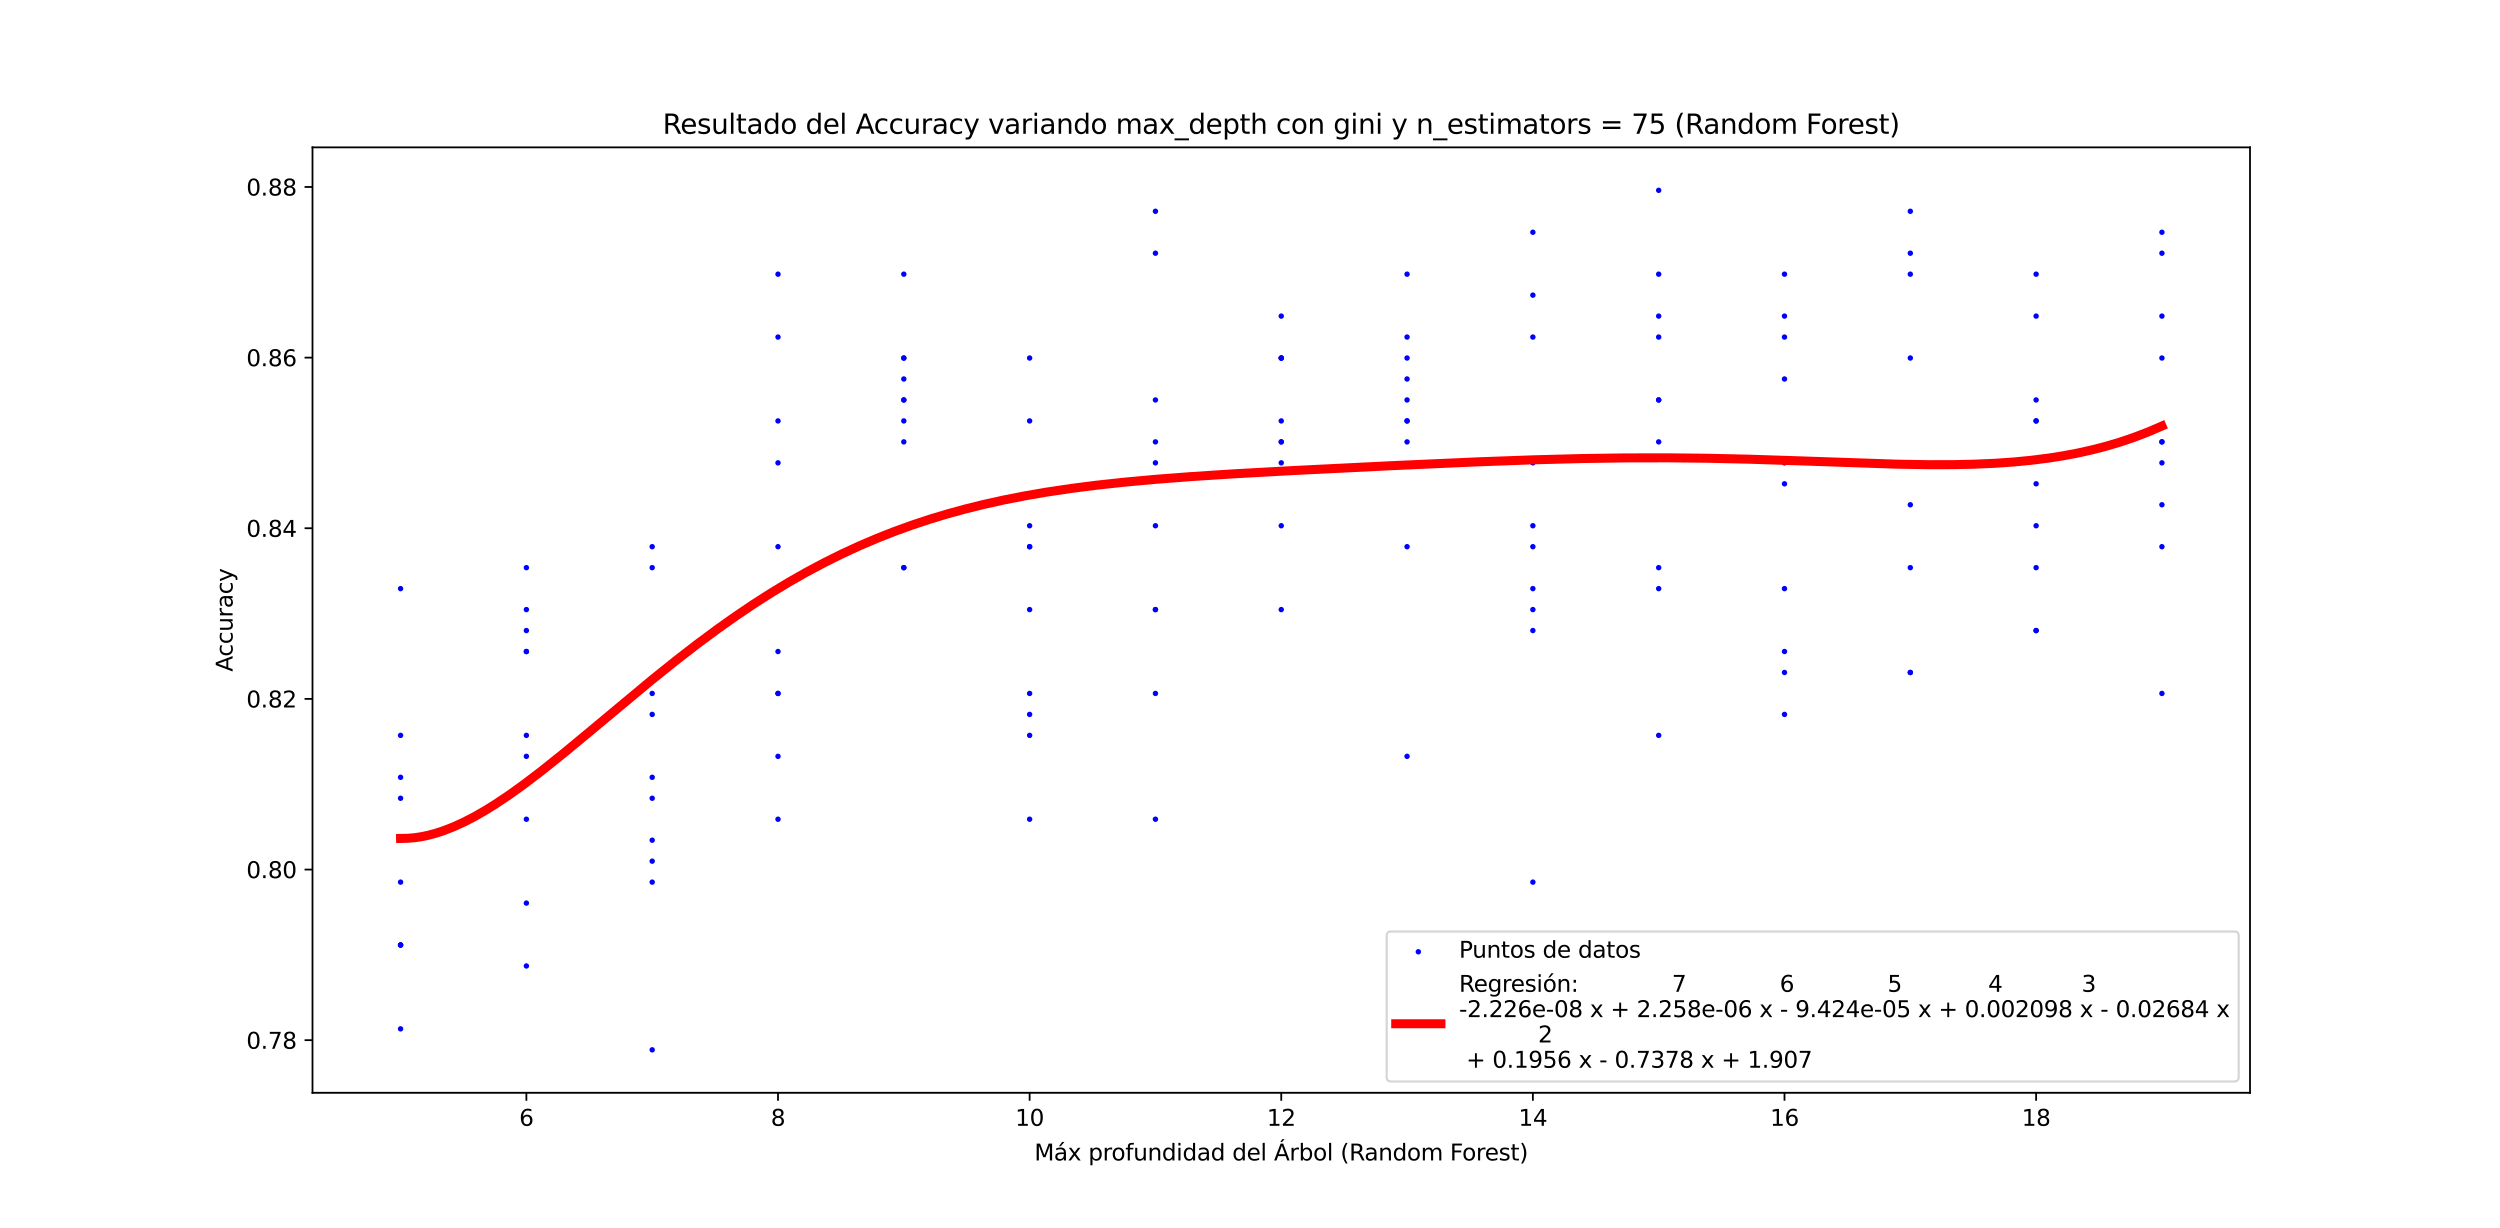 <?xml version="1.0" encoding="utf-8" standalone="no"?>
<!DOCTYPE svg PUBLIC "-//W3C//DTD SVG 1.1//EN"
  "http://www.w3.org/Graphics/SVG/1.1/DTD/svg11.dtd">
<svg xmlns:xlink="http://www.w3.org/1999/xlink" width="1105.92pt" height="543.168pt" viewBox="0 0 1105.92 543.168" xmlns="http://www.w3.org/2000/svg" version="1.1">
 <defs>
  <style type="text/css">*{stroke-linejoin: round; stroke-linecap: butt}</style>
 </defs>
 <g id="figure_1">
  <g id="patch_1">
   <path d="M 0 543.168 
L 1105.92 543.168 
L 1105.92 0 
L 0 0 
z
" style="fill: #ffffff"/>
  </g>
  <g id="axes_1">
   <g id="patch_2">
    <path d="M 138.24 483.42 
L 995.328 483.42 
L 995.328 65.18 
L 138.24 65.18 
z
" style="fill: #ffffff"/>
   </g>
   <g id="PathCollection_1">
    <defs>
     <path id="m5652287a69" d="M 0 0.707 
C 0.188 0.707 0.367 0.633 0.5 0.5 
C 0.633 0.367 0.707 0.188 0.707 0 
C 0.707 -0.188 0.633 -0.367 0.5 -0.5 
C 0.367 -0.633 0.188 -0.707 0 -0.707 
C -0.188 -0.707 -0.367 -0.633 -0.5 -0.5 
C -0.633 -0.367 -0.707 -0.188 -0.707 0 
C -0.707 0.188 -0.633 0.367 -0.5 0.5 
C -0.367 0.633 -0.188 0.707 0 0.707 
z
" style="stroke: #0000ff"/>
    </defs>
    <g clip-path="url(#p1180c7acd6)">
     <use xlink:href="#m5652287a69" x="177.199" y="455.135" style="fill: #0000ff; stroke: #0000ff"/>
     <use xlink:href="#m5652287a69" x="177.199" y="260.389" style="fill: #0000ff; stroke: #0000ff"/>
     <use xlink:href="#m5652287a69" x="177.199" y="418.041" style="fill: #0000ff; stroke: #0000ff"/>
     <use xlink:href="#m5652287a69" x="177.199" y="390.22" style="fill: #0000ff; stroke: #0000ff"/>
     <use xlink:href="#m5652287a69" x="177.199" y="343.852" style="fill: #0000ff; stroke: #0000ff"/>
     <use xlink:href="#m5652287a69" x="177.199" y="418.041" style="fill: #0000ff; stroke: #0000ff"/>
     <use xlink:href="#m5652287a69" x="177.199" y="325.305" style="fill: #0000ff; stroke: #0000ff"/>
     <use xlink:href="#m5652287a69" x="177.199" y="418.041" style="fill: #0000ff; stroke: #0000ff"/>
     <use xlink:href="#m5652287a69" x="177.199" y="371.673" style="fill: #0000ff; stroke: #0000ff"/>
     <use xlink:href="#m5652287a69" x="177.199" y="353.125" style="fill: #0000ff; stroke: #0000ff"/>
     <use xlink:href="#m5652287a69" x="232.854" y="362.399" style="fill: #0000ff; stroke: #0000ff"/>
     <use xlink:href="#m5652287a69" x="232.854" y="427.314" style="fill: #0000ff; stroke: #0000ff"/>
     <use xlink:href="#m5652287a69" x="232.854" y="269.663" style="fill: #0000ff; stroke: #0000ff"/>
     <use xlink:href="#m5652287a69" x="232.854" y="251.116" style="fill: #0000ff; stroke: #0000ff"/>
     <use xlink:href="#m5652287a69" x="232.854" y="399.493" style="fill: #0000ff; stroke: #0000ff"/>
     <use xlink:href="#m5652287a69" x="232.854" y="325.305" style="fill: #0000ff; stroke: #0000ff"/>
     <use xlink:href="#m5652287a69" x="232.854" y="334.578" style="fill: #0000ff; stroke: #0000ff"/>
     <use xlink:href="#m5652287a69" x="232.854" y="288.21" style="fill: #0000ff; stroke: #0000ff"/>
     <use xlink:href="#m5652287a69" x="232.854" y="288.21" style="fill: #0000ff; stroke: #0000ff"/>
     <use xlink:href="#m5652287a69" x="232.854" y="278.937" style="fill: #0000ff; stroke: #0000ff"/>
     <use xlink:href="#m5652287a69" x="288.509" y="316.031" style="fill: #0000ff; stroke: #0000ff"/>
     <use xlink:href="#m5652287a69" x="288.509" y="380.946" style="fill: #0000ff; stroke: #0000ff"/>
     <use xlink:href="#m5652287a69" x="288.509" y="306.757" style="fill: #0000ff; stroke: #0000ff"/>
     <use xlink:href="#m5652287a69" x="288.509" y="343.852" style="fill: #0000ff; stroke: #0000ff"/>
     <use xlink:href="#m5652287a69" x="288.509" y="464.409" style="fill: #0000ff; stroke: #0000ff"/>
     <use xlink:href="#m5652287a69" x="288.509" y="390.22" style="fill: #0000ff; stroke: #0000ff"/>
     <use xlink:href="#m5652287a69" x="288.509" y="251.116" style="fill: #0000ff; stroke: #0000ff"/>
     <use xlink:href="#m5652287a69" x="288.509" y="353.125" style="fill: #0000ff; stroke: #0000ff"/>
     <use xlink:href="#m5652287a69" x="288.509" y="241.842" style="fill: #0000ff; stroke: #0000ff"/>
     <use xlink:href="#m5652287a69" x="288.509" y="371.673" style="fill: #0000ff; stroke: #0000ff"/>
     <use xlink:href="#m5652287a69" x="344.164" y="186.201" style="fill: #0000ff; stroke: #0000ff"/>
     <use xlink:href="#m5652287a69" x="344.164" y="204.748" style="fill: #0000ff; stroke: #0000ff"/>
     <use xlink:href="#m5652287a69" x="344.164" y="241.842" style="fill: #0000ff; stroke: #0000ff"/>
     <use xlink:href="#m5652287a69" x="344.164" y="306.757" style="fill: #0000ff; stroke: #0000ff"/>
     <use xlink:href="#m5652287a69" x="344.164" y="362.399" style="fill: #0000ff; stroke: #0000ff"/>
     <use xlink:href="#m5652287a69" x="344.164" y="149.106" style="fill: #0000ff; stroke: #0000ff"/>
     <use xlink:href="#m5652287a69" x="344.164" y="121.285" style="fill: #0000ff; stroke: #0000ff"/>
     <use xlink:href="#m5652287a69" x="344.164" y="288.21" style="fill: #0000ff; stroke: #0000ff"/>
     <use xlink:href="#m5652287a69" x="344.164" y="334.578" style="fill: #0000ff; stroke: #0000ff"/>
     <use xlink:href="#m5652287a69" x="344.164" y="306.757" style="fill: #0000ff; stroke: #0000ff"/>
     <use xlink:href="#m5652287a69" x="399.819" y="251.116" style="fill: #0000ff; stroke: #0000ff"/>
     <use xlink:href="#m5652287a69" x="399.819" y="158.38" style="fill: #0000ff; stroke: #0000ff"/>
     <use xlink:href="#m5652287a69" x="399.819" y="176.927" style="fill: #0000ff; stroke: #0000ff"/>
     <use xlink:href="#m5652287a69" x="399.819" y="121.285" style="fill: #0000ff; stroke: #0000ff"/>
     <use xlink:href="#m5652287a69" x="399.819" y="176.927" style="fill: #0000ff; stroke: #0000ff"/>
     <use xlink:href="#m5652287a69" x="399.819" y="158.38" style="fill: #0000ff; stroke: #0000ff"/>
     <use xlink:href="#m5652287a69" x="399.819" y="251.116" style="fill: #0000ff; stroke: #0000ff"/>
     <use xlink:href="#m5652287a69" x="399.819" y="195.474" style="fill: #0000ff; stroke: #0000ff"/>
     <use xlink:href="#m5652287a69" x="399.819" y="186.201" style="fill: #0000ff; stroke: #0000ff"/>
     <use xlink:href="#m5652287a69" x="399.819" y="167.653" style="fill: #0000ff; stroke: #0000ff"/>
     <use xlink:href="#m5652287a69" x="455.474" y="232.569" style="fill: #0000ff; stroke: #0000ff"/>
     <use xlink:href="#m5652287a69" x="455.474" y="186.201" style="fill: #0000ff; stroke: #0000ff"/>
     <use xlink:href="#m5652287a69" x="455.474" y="158.38" style="fill: #0000ff; stroke: #0000ff"/>
     <use xlink:href="#m5652287a69" x="455.474" y="362.399" style="fill: #0000ff; stroke: #0000ff"/>
     <use xlink:href="#m5652287a69" x="455.474" y="269.663" style="fill: #0000ff; stroke: #0000ff"/>
     <use xlink:href="#m5652287a69" x="455.474" y="325.305" style="fill: #0000ff; stroke: #0000ff"/>
     <use xlink:href="#m5652287a69" x="455.474" y="241.842" style="fill: #0000ff; stroke: #0000ff"/>
     <use xlink:href="#m5652287a69" x="455.474" y="306.757" style="fill: #0000ff; stroke: #0000ff"/>
     <use xlink:href="#m5652287a69" x="455.474" y="241.842" style="fill: #0000ff; stroke: #0000ff"/>
     <use xlink:href="#m5652287a69" x="455.474" y="316.031" style="fill: #0000ff; stroke: #0000ff"/>
     <use xlink:href="#m5652287a69" x="511.129" y="176.927" style="fill: #0000ff; stroke: #0000ff"/>
     <use xlink:href="#m5652287a69" x="511.129" y="93.465" style="fill: #0000ff; stroke: #0000ff"/>
     <use xlink:href="#m5652287a69" x="511.129" y="195.474" style="fill: #0000ff; stroke: #0000ff"/>
     <use xlink:href="#m5652287a69" x="511.129" y="362.399" style="fill: #0000ff; stroke: #0000ff"/>
     <use xlink:href="#m5652287a69" x="511.129" y="269.663" style="fill: #0000ff; stroke: #0000ff"/>
     <use xlink:href="#m5652287a69" x="511.129" y="306.757" style="fill: #0000ff; stroke: #0000ff"/>
     <use xlink:href="#m5652287a69" x="511.129" y="232.569" style="fill: #0000ff; stroke: #0000ff"/>
     <use xlink:href="#m5652287a69" x="511.129" y="112.012" style="fill: #0000ff; stroke: #0000ff"/>
     <use xlink:href="#m5652287a69" x="511.129" y="269.663" style="fill: #0000ff; stroke: #0000ff"/>
     <use xlink:href="#m5652287a69" x="511.129" y="204.748" style="fill: #0000ff; stroke: #0000ff"/>
     <use xlink:href="#m5652287a69" x="566.784" y="158.38" style="fill: #0000ff; stroke: #0000ff"/>
     <use xlink:href="#m5652287a69" x="566.784" y="139.833" style="fill: #0000ff; stroke: #0000ff"/>
     <use xlink:href="#m5652287a69" x="566.784" y="204.748" style="fill: #0000ff; stroke: #0000ff"/>
     <use xlink:href="#m5652287a69" x="566.784" y="232.569" style="fill: #0000ff; stroke: #0000ff"/>
     <use xlink:href="#m5652287a69" x="566.784" y="195.474" style="fill: #0000ff; stroke: #0000ff"/>
     <use xlink:href="#m5652287a69" x="566.784" y="195.474" style="fill: #0000ff; stroke: #0000ff"/>
     <use xlink:href="#m5652287a69" x="566.784" y="158.38" style="fill: #0000ff; stroke: #0000ff"/>
     <use xlink:href="#m5652287a69" x="566.784" y="158.38" style="fill: #0000ff; stroke: #0000ff"/>
     <use xlink:href="#m5652287a69" x="566.784" y="186.201" style="fill: #0000ff; stroke: #0000ff"/>
     <use xlink:href="#m5652287a69" x="566.784" y="269.663" style="fill: #0000ff; stroke: #0000ff"/>
     <use xlink:href="#m5652287a69" x="622.439" y="195.474" style="fill: #0000ff; stroke: #0000ff"/>
     <use xlink:href="#m5652287a69" x="622.439" y="186.201" style="fill: #0000ff; stroke: #0000ff"/>
     <use xlink:href="#m5652287a69" x="622.439" y="241.842" style="fill: #0000ff; stroke: #0000ff"/>
     <use xlink:href="#m5652287a69" x="622.439" y="167.653" style="fill: #0000ff; stroke: #0000ff"/>
     <use xlink:href="#m5652287a69" x="622.439" y="186.201" style="fill: #0000ff; stroke: #0000ff"/>
     <use xlink:href="#m5652287a69" x="622.439" y="158.38" style="fill: #0000ff; stroke: #0000ff"/>
     <use xlink:href="#m5652287a69" x="622.439" y="176.927" style="fill: #0000ff; stroke: #0000ff"/>
     <use xlink:href="#m5652287a69" x="622.439" y="334.578" style="fill: #0000ff; stroke: #0000ff"/>
     <use xlink:href="#m5652287a69" x="622.439" y="121.285" style="fill: #0000ff; stroke: #0000ff"/>
     <use xlink:href="#m5652287a69" x="622.439" y="149.106" style="fill: #0000ff; stroke: #0000ff"/>
     <use xlink:href="#m5652287a69" x="678.094" y="241.842" style="fill: #0000ff; stroke: #0000ff"/>
     <use xlink:href="#m5652287a69" x="678.094" y="232.569" style="fill: #0000ff; stroke: #0000ff"/>
     <use xlink:href="#m5652287a69" x="678.094" y="390.22" style="fill: #0000ff; stroke: #0000ff"/>
     <use xlink:href="#m5652287a69" x="678.094" y="260.389" style="fill: #0000ff; stroke: #0000ff"/>
     <use xlink:href="#m5652287a69" x="678.094" y="269.663" style="fill: #0000ff; stroke: #0000ff"/>
     <use xlink:href="#m5652287a69" x="678.094" y="130.559" style="fill: #0000ff; stroke: #0000ff"/>
     <use xlink:href="#m5652287a69" x="678.094" y="149.106" style="fill: #0000ff; stroke: #0000ff"/>
     <use xlink:href="#m5652287a69" x="678.094" y="204.748" style="fill: #0000ff; stroke: #0000ff"/>
     <use xlink:href="#m5652287a69" x="678.094" y="102.738" style="fill: #0000ff; stroke: #0000ff"/>
     <use xlink:href="#m5652287a69" x="678.094" y="278.937" style="fill: #0000ff; stroke: #0000ff"/>
     <use xlink:href="#m5652287a69" x="733.749" y="149.106" style="fill: #0000ff; stroke: #0000ff"/>
     <use xlink:href="#m5652287a69" x="733.749" y="176.927" style="fill: #0000ff; stroke: #0000ff"/>
     <use xlink:href="#m5652287a69" x="733.749" y="325.305" style="fill: #0000ff; stroke: #0000ff"/>
     <use xlink:href="#m5652287a69" x="733.749" y="84.191" style="fill: #0000ff; stroke: #0000ff"/>
     <use xlink:href="#m5652287a69" x="733.749" y="121.285" style="fill: #0000ff; stroke: #0000ff"/>
     <use xlink:href="#m5652287a69" x="733.749" y="176.927" style="fill: #0000ff; stroke: #0000ff"/>
     <use xlink:href="#m5652287a69" x="733.749" y="195.474" style="fill: #0000ff; stroke: #0000ff"/>
     <use xlink:href="#m5652287a69" x="733.749" y="251.116" style="fill: #0000ff; stroke: #0000ff"/>
     <use xlink:href="#m5652287a69" x="733.749" y="139.833" style="fill: #0000ff; stroke: #0000ff"/>
     <use xlink:href="#m5652287a69" x="733.749" y="260.389" style="fill: #0000ff; stroke: #0000ff"/>
     <use xlink:href="#m5652287a69" x="789.404" y="149.106" style="fill: #0000ff; stroke: #0000ff"/>
     <use xlink:href="#m5652287a69" x="789.404" y="260.389" style="fill: #0000ff; stroke: #0000ff"/>
     <use xlink:href="#m5652287a69" x="789.404" y="139.833" style="fill: #0000ff; stroke: #0000ff"/>
     <use xlink:href="#m5652287a69" x="789.404" y="204.748" style="fill: #0000ff; stroke: #0000ff"/>
     <use xlink:href="#m5652287a69" x="789.404" y="297.484" style="fill: #0000ff; stroke: #0000ff"/>
     <use xlink:href="#m5652287a69" x="789.404" y="214.021" style="fill: #0000ff; stroke: #0000ff"/>
     <use xlink:href="#m5652287a69" x="789.404" y="167.653" style="fill: #0000ff; stroke: #0000ff"/>
     <use xlink:href="#m5652287a69" x="789.404" y="121.285" style="fill: #0000ff; stroke: #0000ff"/>
     <use xlink:href="#m5652287a69" x="789.404" y="316.031" style="fill: #0000ff; stroke: #0000ff"/>
     <use xlink:href="#m5652287a69" x="789.404" y="288.21" style="fill: #0000ff; stroke: #0000ff"/>
     <use xlink:href="#m5652287a69" x="845.059" y="204.748" style="fill: #0000ff; stroke: #0000ff"/>
     <use xlink:href="#m5652287a69" x="845.059" y="93.465" style="fill: #0000ff; stroke: #0000ff"/>
     <use xlink:href="#m5652287a69" x="845.059" y="121.285" style="fill: #0000ff; stroke: #0000ff"/>
     <use xlink:href="#m5652287a69" x="845.059" y="112.012" style="fill: #0000ff; stroke: #0000ff"/>
     <use xlink:href="#m5652287a69" x="845.059" y="158.38" style="fill: #0000ff; stroke: #0000ff"/>
     <use xlink:href="#m5652287a69" x="845.059" y="297.484" style="fill: #0000ff; stroke: #0000ff"/>
     <use xlink:href="#m5652287a69" x="845.059" y="251.116" style="fill: #0000ff; stroke: #0000ff"/>
     <use xlink:href="#m5652287a69" x="845.059" y="223.295" style="fill: #0000ff; stroke: #0000ff"/>
     <use xlink:href="#m5652287a69" x="845.059" y="204.748" style="fill: #0000ff; stroke: #0000ff"/>
     <use xlink:href="#m5652287a69" x="845.059" y="297.484" style="fill: #0000ff; stroke: #0000ff"/>
     <use xlink:href="#m5652287a69" x="900.714" y="186.201" style="fill: #0000ff; stroke: #0000ff"/>
     <use xlink:href="#m5652287a69" x="900.714" y="186.201" style="fill: #0000ff; stroke: #0000ff"/>
     <use xlink:href="#m5652287a69" x="900.714" y="232.569" style="fill: #0000ff; stroke: #0000ff"/>
     <use xlink:href="#m5652287a69" x="900.714" y="121.285" style="fill: #0000ff; stroke: #0000ff"/>
     <use xlink:href="#m5652287a69" x="900.714" y="278.937" style="fill: #0000ff; stroke: #0000ff"/>
     <use xlink:href="#m5652287a69" x="900.714" y="214.021" style="fill: #0000ff; stroke: #0000ff"/>
     <use xlink:href="#m5652287a69" x="900.714" y="278.937" style="fill: #0000ff; stroke: #0000ff"/>
     <use xlink:href="#m5652287a69" x="900.714" y="251.116" style="fill: #0000ff; stroke: #0000ff"/>
     <use xlink:href="#m5652287a69" x="900.714" y="139.833" style="fill: #0000ff; stroke: #0000ff"/>
     <use xlink:href="#m5652287a69" x="900.714" y="176.927" style="fill: #0000ff; stroke: #0000ff"/>
     <use xlink:href="#m5652287a69" x="956.369" y="306.757" style="fill: #0000ff; stroke: #0000ff"/>
     <use xlink:href="#m5652287a69" x="956.369" y="204.748" style="fill: #0000ff; stroke: #0000ff"/>
     <use xlink:href="#m5652287a69" x="956.369" y="195.474" style="fill: #0000ff; stroke: #0000ff"/>
     <use xlink:href="#m5652287a69" x="956.369" y="195.474" style="fill: #0000ff; stroke: #0000ff"/>
     <use xlink:href="#m5652287a69" x="956.369" y="158.38" style="fill: #0000ff; stroke: #0000ff"/>
     <use xlink:href="#m5652287a69" x="956.369" y="112.012" style="fill: #0000ff; stroke: #0000ff"/>
     <use xlink:href="#m5652287a69" x="956.369" y="102.738" style="fill: #0000ff; stroke: #0000ff"/>
     <use xlink:href="#m5652287a69" x="956.369" y="241.842" style="fill: #0000ff; stroke: #0000ff"/>
     <use xlink:href="#m5652287a69" x="956.369" y="223.295" style="fill: #0000ff; stroke: #0000ff"/>
     <use xlink:href="#m5652287a69" x="956.369" y="139.833" style="fill: #0000ff; stroke: #0000ff"/>
    </g>
   </g>
   <g id="matplotlib.axis_1">
    <g id="xtick_1">
     <g id="line2d_1">
      <defs>
       <path id="m1d3018a2cc" d="M 0 0 
L 0 3.5 
" style="stroke: #000000; stroke-width: 0.8"/>
      </defs>
      <g>
       <use xlink:href="#m1d3018a2cc" x="232.854" y="483.42" style="stroke: #000000; stroke-width: 0.8"/>
      </g>
     </g>
     <g id="text_1">
      <!-- 6 -->
      <g transform="translate(229.672 498.018) scale(0.1 -0.1)">
       <defs>
        <path id="DejaVuSans-36" d="M 2113 2584 
Q 1688 2584 1439 2293 
Q 1191 2003 1191 1497 
Q 1191 994 1439 701 
Q 1688 409 2113 409 
Q 2538 409 2786 701 
Q 3034 994 3034 1497 
Q 3034 2003 2786 2293 
Q 2538 2584 2113 2584 
z
M 3366 4563 
L 3366 3988 
Q 3128 4100 2886 4159 
Q 2644 4219 2406 4219 
Q 1781 4219 1451 3797 
Q 1122 3375 1075 2522 
Q 1259 2794 1537 2939 
Q 1816 3084 2150 3084 
Q 2853 3084 3261 2657 
Q 3669 2231 3669 1497 
Q 3669 778 3244 343 
Q 2819 -91 2113 -91 
Q 1303 -91 875 529 
Q 447 1150 447 2328 
Q 447 3434 972 4092 
Q 1497 4750 2381 4750 
Q 2619 4750 2861 4703 
Q 3103 4656 3366 4563 
z
" transform="scale(0.016)"/>
       </defs>
       <use xlink:href="#DejaVuSans-36"/>
      </g>
     </g>
    </g>
    <g id="xtick_2">
     <g id="line2d_2">
      <g>
       <use xlink:href="#m1d3018a2cc" x="344.164" y="483.42" style="stroke: #000000; stroke-width: 0.8"/>
      </g>
     </g>
     <g id="text_2">
      <!-- 8 -->
      <g transform="translate(340.982 498.018) scale(0.1 -0.1)">
       <defs>
        <path id="DejaVuSans-38" d="M 2034 2216 
Q 1584 2216 1326 1975 
Q 1069 1734 1069 1313 
Q 1069 891 1326 650 
Q 1584 409 2034 409 
Q 2484 409 2743 651 
Q 3003 894 3003 1313 
Q 3003 1734 2745 1975 
Q 2488 2216 2034 2216 
z
M 1403 2484 
Q 997 2584 770 2862 
Q 544 3141 544 3541 
Q 544 4100 942 4425 
Q 1341 4750 2034 4750 
Q 2731 4750 3128 4425 
Q 3525 4100 3525 3541 
Q 3525 3141 3298 2862 
Q 3072 2584 2669 2484 
Q 3125 2378 3379 2068 
Q 3634 1759 3634 1313 
Q 3634 634 3220 271 
Q 2806 -91 2034 -91 
Q 1263 -91 848 271 
Q 434 634 434 1313 
Q 434 1759 690 2068 
Q 947 2378 1403 2484 
z
M 1172 3481 
Q 1172 3119 1398 2916 
Q 1625 2713 2034 2713 
Q 2441 2713 2670 2916 
Q 2900 3119 2900 3481 
Q 2900 3844 2670 4047 
Q 2441 4250 2034 4250 
Q 1625 4250 1398 4047 
Q 1172 3844 1172 3481 
z
" transform="scale(0.016)"/>
       </defs>
       <use xlink:href="#DejaVuSans-38"/>
      </g>
     </g>
    </g>
    <g id="xtick_3">
     <g id="line2d_3">
      <g>
       <use xlink:href="#m1d3018a2cc" x="455.474" y="483.42" style="stroke: #000000; stroke-width: 0.8"/>
      </g>
     </g>
     <g id="text_3">
      <!-- 10 -->
      <g transform="translate(449.111 498.018) scale(0.1 -0.1)">
       <defs>
        <path id="DejaVuSans-31" d="M 794 531 
L 1825 531 
L 1825 4091 
L 703 3866 
L 703 4441 
L 1819 4666 
L 2450 4666 
L 2450 531 
L 3481 531 
L 3481 0 
L 794 0 
L 794 531 
z
" transform="scale(0.016)"/>
        <path id="DejaVuSans-30" d="M 2034 4250 
Q 1547 4250 1301 3770 
Q 1056 3291 1056 2328 
Q 1056 1369 1301 889 
Q 1547 409 2034 409 
Q 2525 409 2770 889 
Q 3016 1369 3016 2328 
Q 3016 3291 2770 3770 
Q 2525 4250 2034 4250 
z
M 2034 4750 
Q 2819 4750 3233 4129 
Q 3647 3509 3647 2328 
Q 3647 1150 3233 529 
Q 2819 -91 2034 -91 
Q 1250 -91 836 529 
Q 422 1150 422 2328 
Q 422 3509 836 4129 
Q 1250 4750 2034 4750 
z
" transform="scale(0.016)"/>
       </defs>
       <use xlink:href="#DejaVuSans-31"/>
       <use xlink:href="#DejaVuSans-30" transform="translate(63.623 0)"/>
      </g>
     </g>
    </g>
    <g id="xtick_4">
     <g id="line2d_4">
      <g>
       <use xlink:href="#m1d3018a2cc" x="566.784" y="483.42" style="stroke: #000000; stroke-width: 0.8"/>
      </g>
     </g>
     <g id="text_4">
      <!-- 12 -->
      <g transform="translate(560.422 498.018) scale(0.1 -0.1)">
       <defs>
        <path id="DejaVuSans-32" d="M 1228 531 
L 3431 531 
L 3431 0 
L 469 0 
L 469 531 
Q 828 903 1448 1529 
Q 2069 2156 2228 2338 
Q 2531 2678 2651 2914 
Q 2772 3150 2772 3378 
Q 2772 3750 2511 3984 
Q 2250 4219 1831 4219 
Q 1534 4219 1204 4116 
Q 875 4013 500 3803 
L 500 4441 
Q 881 4594 1212 4672 
Q 1544 4750 1819 4750 
Q 2544 4750 2975 4387 
Q 3406 4025 3406 3419 
Q 3406 3131 3298 2873 
Q 3191 2616 2906 2266 
Q 2828 2175 2409 1742 
Q 1991 1309 1228 531 
z
" transform="scale(0.016)"/>
       </defs>
       <use xlink:href="#DejaVuSans-31"/>
       <use xlink:href="#DejaVuSans-32" transform="translate(63.623 0)"/>
      </g>
     </g>
    </g>
    <g id="xtick_5">
     <g id="line2d_5">
      <g>
       <use xlink:href="#m1d3018a2cc" x="678.094" y="483.42" style="stroke: #000000; stroke-width: 0.8"/>
      </g>
     </g>
     <g id="text_5">
      <!-- 14 -->
      <g transform="translate(671.732 498.018) scale(0.1 -0.1)">
       <defs>
        <path id="DejaVuSans-34" d="M 2419 4116 
L 825 1625 
L 2419 1625 
L 2419 4116 
z
M 2253 4666 
L 3047 4666 
L 3047 1625 
L 3713 1625 
L 3713 1100 
L 3047 1100 
L 3047 0 
L 2419 0 
L 2419 1100 
L 313 1100 
L 313 1709 
L 2253 4666 
z
" transform="scale(0.016)"/>
       </defs>
       <use xlink:href="#DejaVuSans-31"/>
       <use xlink:href="#DejaVuSans-34" transform="translate(63.623 0)"/>
      </g>
     </g>
    </g>
    <g id="xtick_6">
     <g id="line2d_6">
      <g>
       <use xlink:href="#m1d3018a2cc" x="789.404" y="483.42" style="stroke: #000000; stroke-width: 0.8"/>
      </g>
     </g>
     <g id="text_6">
      <!-- 16 -->
      <g transform="translate(783.042 498.018) scale(0.1 -0.1)">
       <use xlink:href="#DejaVuSans-31"/>
       <use xlink:href="#DejaVuSans-36" transform="translate(63.623 0)"/>
      </g>
     </g>
    </g>
    <g id="xtick_7">
     <g id="line2d_7">
      <g>
       <use xlink:href="#m1d3018a2cc" x="900.714" y="483.42" style="stroke: #000000; stroke-width: 0.8"/>
      </g>
     </g>
     <g id="text_7">
      <!-- 18 -->
      <g transform="translate(894.352 498.018) scale(0.1 -0.1)">
       <use xlink:href="#DejaVuSans-31"/>
       <use xlink:href="#DejaVuSans-38" transform="translate(63.623 0)"/>
      </g>
     </g>
    </g>
    <g id="text_8">
     <!-- Máx profundidad del Árbol (Random Forest) -->
     <g transform="translate(457.575 513.349) scale(0.1 -0.1)">
      <defs>
       <path id="DejaVuSans-4d" d="M 628 4666 
L 1569 4666 
L 2759 1491 
L 3956 4666 
L 4897 4666 
L 4897 0 
L 4281 0 
L 4281 4097 
L 3078 897 
L 2444 897 
L 1241 4097 
L 1241 0 
L 628 0 
L 628 4666 
z
" transform="scale(0.016)"/>
       <path id="DejaVuSans-e1" d="M 2194 1759 
Q 1497 1759 1228 1600 
Q 959 1441 959 1056 
Q 959 750 1161 570 
Q 1363 391 1709 391 
Q 2188 391 2477 730 
Q 2766 1069 2766 1631 
L 2766 1759 
L 2194 1759 
z
M 3341 1997 
L 3341 0 
L 2766 0 
L 2766 531 
Q 2569 213 2275 61 
Q 1981 -91 1556 -91 
Q 1019 -91 701 211 
Q 384 513 384 1019 
Q 384 1609 779 1909 
Q 1175 2209 1959 2209 
L 2766 2209 
L 2766 2266 
Q 2766 2663 2505 2880 
Q 2244 3097 1772 3097 
Q 1472 3097 1187 3025 
Q 903 2953 641 2809 
L 641 3341 
Q 956 3463 1253 3523 
Q 1550 3584 1831 3584 
Q 2591 3584 2966 3190 
Q 3341 2797 3341 1997 
z
M 2290 5119 
L 2912 5119 
L 1894 3944 
L 1415 3944 
L 2290 5119 
z
" transform="scale(0.016)"/>
       <path id="DejaVuSans-78" d="M 3513 3500 
L 2247 1797 
L 3578 0 
L 2900 0 
L 1881 1375 
L 863 0 
L 184 0 
L 1544 1831 
L 300 3500 
L 978 3500 
L 1906 2253 
L 2834 3500 
L 3513 3500 
z
" transform="scale(0.016)"/>
       <path id="DejaVuSans-20" transform="scale(0.016)"/>
       <path id="DejaVuSans-70" d="M 1159 525 
L 1159 -1331 
L 581 -1331 
L 581 3500 
L 1159 3500 
L 1159 2969 
Q 1341 3281 1617 3432 
Q 1894 3584 2278 3584 
Q 2916 3584 3314 3078 
Q 3713 2572 3713 1747 
Q 3713 922 3314 415 
Q 2916 -91 2278 -91 
Q 1894 -91 1617 61 
Q 1341 213 1159 525 
z
M 3116 1747 
Q 3116 2381 2855 2742 
Q 2594 3103 2138 3103 
Q 1681 3103 1420 2742 
Q 1159 2381 1159 1747 
Q 1159 1113 1420 752 
Q 1681 391 2138 391 
Q 2594 391 2855 752 
Q 3116 1113 3116 1747 
z
" transform="scale(0.016)"/>
       <path id="DejaVuSans-72" d="M 2631 2963 
Q 2534 3019 2420 3045 
Q 2306 3072 2169 3072 
Q 1681 3072 1420 2755 
Q 1159 2438 1159 1844 
L 1159 0 
L 581 0 
L 581 3500 
L 1159 3500 
L 1159 2956 
Q 1341 3275 1631 3429 
Q 1922 3584 2338 3584 
Q 2397 3584 2469 3576 
Q 2541 3569 2628 3553 
L 2631 2963 
z
" transform="scale(0.016)"/>
       <path id="DejaVuSans-6f" d="M 1959 3097 
Q 1497 3097 1228 2736 
Q 959 2375 959 1747 
Q 959 1119 1226 758 
Q 1494 397 1959 397 
Q 2419 397 2687 759 
Q 2956 1122 2956 1747 
Q 2956 2369 2687 2733 
Q 2419 3097 1959 3097 
z
M 1959 3584 
Q 2709 3584 3137 3096 
Q 3566 2609 3566 1747 
Q 3566 888 3137 398 
Q 2709 -91 1959 -91 
Q 1206 -91 779 398 
Q 353 888 353 1747 
Q 353 2609 779 3096 
Q 1206 3584 1959 3584 
z
" transform="scale(0.016)"/>
       <path id="DejaVuSans-66" d="M 2375 4863 
L 2375 4384 
L 1825 4384 
Q 1516 4384 1395 4259 
Q 1275 4134 1275 3809 
L 1275 3500 
L 2222 3500 
L 2222 3053 
L 1275 3053 
L 1275 0 
L 697 0 
L 697 3053 
L 147 3053 
L 147 3500 
L 697 3500 
L 697 3744 
Q 697 4328 969 4595 
Q 1241 4863 1831 4863 
L 2375 4863 
z
" transform="scale(0.016)"/>
       <path id="DejaVuSans-75" d="M 544 1381 
L 544 3500 
L 1119 3500 
L 1119 1403 
Q 1119 906 1312 657 
Q 1506 409 1894 409 
Q 2359 409 2629 706 
Q 2900 1003 2900 1516 
L 2900 3500 
L 3475 3500 
L 3475 0 
L 2900 0 
L 2900 538 
Q 2691 219 2414 64 
Q 2138 -91 1772 -91 
Q 1169 -91 856 284 
Q 544 659 544 1381 
z
M 1991 3584 
L 1991 3584 
z
" transform="scale(0.016)"/>
       <path id="DejaVuSans-6e" d="M 3513 2113 
L 3513 0 
L 2938 0 
L 2938 2094 
Q 2938 2591 2744 2837 
Q 2550 3084 2163 3084 
Q 1697 3084 1428 2787 
Q 1159 2491 1159 1978 
L 1159 0 
L 581 0 
L 581 3500 
L 1159 3500 
L 1159 2956 
Q 1366 3272 1645 3428 
Q 1925 3584 2291 3584 
Q 2894 3584 3203 3211 
Q 3513 2838 3513 2113 
z
" transform="scale(0.016)"/>
       <path id="DejaVuSans-64" d="M 2906 2969 
L 2906 4863 
L 3481 4863 
L 3481 0 
L 2906 0 
L 2906 525 
Q 2725 213 2448 61 
Q 2172 -91 1784 -91 
Q 1150 -91 751 415 
Q 353 922 353 1747 
Q 353 2572 751 3078 
Q 1150 3584 1784 3584 
Q 2172 3584 2448 3432 
Q 2725 3281 2906 2969 
z
M 947 1747 
Q 947 1113 1208 752 
Q 1469 391 1925 391 
Q 2381 391 2643 752 
Q 2906 1113 2906 1747 
Q 2906 2381 2643 2742 
Q 2381 3103 1925 3103 
Q 1469 3103 1208 2742 
Q 947 2381 947 1747 
z
" transform="scale(0.016)"/>
       <path id="DejaVuSans-69" d="M 603 3500 
L 1178 3500 
L 1178 0 
L 603 0 
L 603 3500 
z
M 603 4863 
L 1178 4863 
L 1178 4134 
L 603 4134 
L 603 4863 
z
" transform="scale(0.016)"/>
       <path id="DejaVuSans-61" d="M 2194 1759 
Q 1497 1759 1228 1600 
Q 959 1441 959 1056 
Q 959 750 1161 570 
Q 1363 391 1709 391 
Q 2188 391 2477 730 
Q 2766 1069 2766 1631 
L 2766 1759 
L 2194 1759 
z
M 3341 1997 
L 3341 0 
L 2766 0 
L 2766 531 
Q 2569 213 2275 61 
Q 1981 -91 1556 -91 
Q 1019 -91 701 211 
Q 384 513 384 1019 
Q 384 1609 779 1909 
Q 1175 2209 1959 2209 
L 2766 2209 
L 2766 2266 
Q 2766 2663 2505 2880 
Q 2244 3097 1772 3097 
Q 1472 3097 1187 3025 
Q 903 2953 641 2809 
L 641 3341 
Q 956 3463 1253 3523 
Q 1550 3584 1831 3584 
Q 2591 3584 2966 3190 
Q 3341 2797 3341 1997 
z
" transform="scale(0.016)"/>
       <path id="DejaVuSans-65" d="M 3597 1894 
L 3597 1613 
L 953 1613 
Q 991 1019 1311 708 
Q 1631 397 2203 397 
Q 2534 397 2845 478 
Q 3156 559 3463 722 
L 3463 178 
Q 3153 47 2828 -22 
Q 2503 -91 2169 -91 
Q 1331 -91 842 396 
Q 353 884 353 1716 
Q 353 2575 817 3079 
Q 1281 3584 2069 3584 
Q 2775 3584 3186 3129 
Q 3597 2675 3597 1894 
z
M 3022 2063 
Q 3016 2534 2758 2815 
Q 2500 3097 2075 3097 
Q 1594 3097 1305 2825 
Q 1016 2553 972 2059 
L 3022 2063 
z
" transform="scale(0.016)"/>
       <path id="DejaVuSans-6c" d="M 603 4863 
L 1178 4863 
L 1178 0 
L 603 0 
L 603 4863 
z
" transform="scale(0.016)"/>
       <path id="DejaVuSans-c1" d="M 2188 4044 
L 1331 1722 
L 3047 1722 
L 2188 4044 
z
M 1831 4666 
L 2547 4666 
L 4325 0 
L 3669 0 
L 3244 1197 
L 1141 1197 
L 716 0 
L 50 0 
L 1831 4666 
z
M 2356 5921 
L 2934 5921 
L 2222 5096 
L 1743 5096 
L 2356 5921 
z
" transform="scale(0.016)"/>
       <path id="DejaVuSans-62" d="M 3116 1747 
Q 3116 2381 2855 2742 
Q 2594 3103 2138 3103 
Q 1681 3103 1420 2742 
Q 1159 2381 1159 1747 
Q 1159 1113 1420 752 
Q 1681 391 2138 391 
Q 2594 391 2855 752 
Q 3116 1113 3116 1747 
z
M 1159 2969 
Q 1341 3281 1617 3432 
Q 1894 3584 2278 3584 
Q 2916 3584 3314 3078 
Q 3713 2572 3713 1747 
Q 3713 922 3314 415 
Q 2916 -91 2278 -91 
Q 1894 -91 1617 61 
Q 1341 213 1159 525 
L 1159 0 
L 581 0 
L 581 4863 
L 1159 4863 
L 1159 2969 
z
" transform="scale(0.016)"/>
       <path id="DejaVuSans-28" d="M 1984 4856 
Q 1566 4138 1362 3434 
Q 1159 2731 1159 2009 
Q 1159 1288 1364 580 
Q 1569 -128 1984 -844 
L 1484 -844 
Q 1016 -109 783 600 
Q 550 1309 550 2009 
Q 550 2706 781 3412 
Q 1013 4119 1484 4856 
L 1984 4856 
z
" transform="scale(0.016)"/>
       <path id="DejaVuSans-52" d="M 2841 2188 
Q 3044 2119 3236 1894 
Q 3428 1669 3622 1275 
L 4263 0 
L 3584 0 
L 2988 1197 
Q 2756 1666 2539 1819 
Q 2322 1972 1947 1972 
L 1259 1972 
L 1259 0 
L 628 0 
L 628 4666 
L 2053 4666 
Q 2853 4666 3247 4331 
Q 3641 3997 3641 3322 
Q 3641 2881 3436 2590 
Q 3231 2300 2841 2188 
z
M 1259 4147 
L 1259 2491 
L 2053 2491 
Q 2509 2491 2742 2702 
Q 2975 2913 2975 3322 
Q 2975 3731 2742 3939 
Q 2509 4147 2053 4147 
L 1259 4147 
z
" transform="scale(0.016)"/>
       <path id="DejaVuSans-6d" d="M 3328 2828 
Q 3544 3216 3844 3400 
Q 4144 3584 4550 3584 
Q 5097 3584 5394 3201 
Q 5691 2819 5691 2113 
L 5691 0 
L 5113 0 
L 5113 2094 
Q 5113 2597 4934 2840 
Q 4756 3084 4391 3084 
Q 3944 3084 3684 2787 
Q 3425 2491 3425 1978 
L 3425 0 
L 2847 0 
L 2847 2094 
Q 2847 2600 2669 2842 
Q 2491 3084 2119 3084 
Q 1678 3084 1418 2786 
Q 1159 2488 1159 1978 
L 1159 0 
L 581 0 
L 581 3500 
L 1159 3500 
L 1159 2956 
Q 1356 3278 1631 3431 
Q 1906 3584 2284 3584 
Q 2666 3584 2933 3390 
Q 3200 3197 3328 2828 
z
" transform="scale(0.016)"/>
       <path id="DejaVuSans-46" d="M 628 4666 
L 3309 4666 
L 3309 4134 
L 1259 4134 
L 1259 2759 
L 3109 2759 
L 3109 2228 
L 1259 2228 
L 1259 0 
L 628 0 
L 628 4666 
z
" transform="scale(0.016)"/>
       <path id="DejaVuSans-73" d="M 2834 3397 
L 2834 2853 
Q 2591 2978 2328 3040 
Q 2066 3103 1784 3103 
Q 1356 3103 1142 2972 
Q 928 2841 928 2578 
Q 928 2378 1081 2264 
Q 1234 2150 1697 2047 
L 1894 2003 
Q 2506 1872 2764 1633 
Q 3022 1394 3022 966 
Q 3022 478 2636 193 
Q 2250 -91 1575 -91 
Q 1294 -91 989 -36 
Q 684 19 347 128 
L 347 722 
Q 666 556 975 473 
Q 1284 391 1588 391 
Q 1994 391 2212 530 
Q 2431 669 2431 922 
Q 2431 1156 2273 1281 
Q 2116 1406 1581 1522 
L 1381 1569 
Q 847 1681 609 1914 
Q 372 2147 372 2553 
Q 372 3047 722 3315 
Q 1072 3584 1716 3584 
Q 2034 3584 2315 3537 
Q 2597 3491 2834 3397 
z
" transform="scale(0.016)"/>
       <path id="DejaVuSans-74" d="M 1172 4494 
L 1172 3500 
L 2356 3500 
L 2356 3053 
L 1172 3053 
L 1172 1153 
Q 1172 725 1289 603 
Q 1406 481 1766 481 
L 2356 481 
L 2356 0 
L 1766 0 
Q 1100 0 847 248 
Q 594 497 594 1153 
L 594 3053 
L 172 3053 
L 172 3500 
L 594 3500 
L 594 4494 
L 1172 4494 
z
" transform="scale(0.016)"/>
       <path id="DejaVuSans-29" d="M 513 4856 
L 1013 4856 
Q 1481 4119 1714 3412 
Q 1947 2706 1947 2009 
Q 1947 1309 1714 600 
Q 1481 -109 1013 -844 
L 513 -844 
Q 928 -128 1133 580 
Q 1338 1288 1338 2009 
Q 1338 2731 1133 3434 
Q 928 4138 513 4856 
z
" transform="scale(0.016)"/>
      </defs>
      <use xlink:href="#DejaVuSans-4d"/>
      <use xlink:href="#DejaVuSans-e1" transform="translate(86.279 0)"/>
      <use xlink:href="#DejaVuSans-78" transform="translate(147.559 0)"/>
      <use xlink:href="#DejaVuSans-20" transform="translate(206.738 0)"/>
      <use xlink:href="#DejaVuSans-70" transform="translate(238.525 0)"/>
      <use xlink:href="#DejaVuSans-72" transform="translate(302.002 0)"/>
      <use xlink:href="#DejaVuSans-6f" transform="translate(340.865 0)"/>
      <use xlink:href="#DejaVuSans-66" transform="translate(402.047 0)"/>
      <use xlink:href="#DejaVuSans-75" transform="translate(437.252 0)"/>
      <use xlink:href="#DejaVuSans-6e" transform="translate(500.631 0)"/>
      <use xlink:href="#DejaVuSans-64" transform="translate(564.01 0)"/>
      <use xlink:href="#DejaVuSans-69" transform="translate(627.486 0)"/>
      <use xlink:href="#DejaVuSans-64" transform="translate(655.27 0)"/>
      <use xlink:href="#DejaVuSans-61" transform="translate(718.746 0)"/>
      <use xlink:href="#DejaVuSans-64" transform="translate(780.025 0)"/>
      <use xlink:href="#DejaVuSans-20" transform="translate(843.502 0)"/>
      <use xlink:href="#DejaVuSans-64" transform="translate(875.289 0)"/>
      <use xlink:href="#DejaVuSans-65" transform="translate(938.766 0)"/>
      <use xlink:href="#DejaVuSans-6c" transform="translate(1000.289 0)"/>
      <use xlink:href="#DejaVuSans-20" transform="translate(1028.072 0)"/>
      <use xlink:href="#DejaVuSans-c1" transform="translate(1059.859 0)"/>
      <use xlink:href="#DejaVuSans-72" transform="translate(1128.268 0)"/>
      <use xlink:href="#DejaVuSans-62" transform="translate(1169.381 0)"/>
      <use xlink:href="#DejaVuSans-6f" transform="translate(1232.857 0)"/>
      <use xlink:href="#DejaVuSans-6c" transform="translate(1294.039 0)"/>
      <use xlink:href="#DejaVuSans-20" transform="translate(1321.822 0)"/>
      <use xlink:href="#DejaVuSans-28" transform="translate(1353.609 0)"/>
      <use xlink:href="#DejaVuSans-52" transform="translate(1392.623 0)"/>
      <use xlink:href="#DejaVuSans-61" transform="translate(1459.855 0)"/>
      <use xlink:href="#DejaVuSans-6e" transform="translate(1521.135 0)"/>
      <use xlink:href="#DejaVuSans-64" transform="translate(1584.514 0)"/>
      <use xlink:href="#DejaVuSans-6f" transform="translate(1647.99 0)"/>
      <use xlink:href="#DejaVuSans-6d" transform="translate(1709.172 0)"/>
      <use xlink:href="#DejaVuSans-20" transform="translate(1806.584 0)"/>
      <use xlink:href="#DejaVuSans-46" transform="translate(1838.371 0)"/>
      <use xlink:href="#DejaVuSans-6f" transform="translate(1892.266 0)"/>
      <use xlink:href="#DejaVuSans-72" transform="translate(1953.447 0)"/>
      <use xlink:href="#DejaVuSans-65" transform="translate(1992.311 0)"/>
      <use xlink:href="#DejaVuSans-73" transform="translate(2053.834 0)"/>
      <use xlink:href="#DejaVuSans-74" transform="translate(2105.934 0)"/>
      <use xlink:href="#DejaVuSans-29" transform="translate(2145.143 0)"/>
     </g>
    </g>
   </g>
   <g id="matplotlib.axis_2">
    <g id="ytick_1">
     <g id="line2d_8">
      <defs>
       <path id="m6e91d9cf13" d="M 0 0 
L -3.5 0 
" style="stroke: #000000; stroke-width: 0.8"/>
      </defs>
      <g>
       <use xlink:href="#m6e91d9cf13" x="138.24" y="460.143" style="stroke: #000000; stroke-width: 0.8"/>
      </g>
     </g>
     <g id="text_9">
      <!-- 0.78 -->
      <g transform="translate(108.974 463.942) scale(0.1 -0.1)">
       <defs>
        <path id="DejaVuSans-2e" d="M 684 794 
L 1344 794 
L 1344 0 
L 684 0 
L 684 794 
z
" transform="scale(0.016)"/>
        <path id="DejaVuSans-37" d="M 525 4666 
L 3525 4666 
L 3525 4397 
L 1831 0 
L 1172 0 
L 2766 4134 
L 525 4134 
L 525 4666 
z
" transform="scale(0.016)"/>
       </defs>
       <use xlink:href="#DejaVuSans-30"/>
       <use xlink:href="#DejaVuSans-2e" transform="translate(63.623 0)"/>
       <use xlink:href="#DejaVuSans-37" transform="translate(95.41 0)"/>
       <use xlink:href="#DejaVuSans-38" transform="translate(159.033 0)"/>
      </g>
     </g>
    </g>
    <g id="ytick_2">
     <g id="line2d_9">
      <g>
       <use xlink:href="#m6e91d9cf13" x="138.24" y="384.656" style="stroke: #000000; stroke-width: 0.8"/>
      </g>
     </g>
     <g id="text_10">
      <!-- 0.80 -->
      <g transform="translate(108.974 388.455) scale(0.1 -0.1)">
       <use xlink:href="#DejaVuSans-30"/>
       <use xlink:href="#DejaVuSans-2e" transform="translate(63.623 0)"/>
       <use xlink:href="#DejaVuSans-38" transform="translate(95.41 0)"/>
       <use xlink:href="#DejaVuSans-30" transform="translate(159.033 0)"/>
      </g>
     </g>
    </g>
    <g id="ytick_3">
     <g id="line2d_10">
      <g>
       <use xlink:href="#m6e91d9cf13" x="138.24" y="309.169" style="stroke: #000000; stroke-width: 0.8"/>
      </g>
     </g>
     <g id="text_11">
      <!-- 0.82 -->
      <g transform="translate(108.974 312.968) scale(0.1 -0.1)">
       <use xlink:href="#DejaVuSans-30"/>
       <use xlink:href="#DejaVuSans-2e" transform="translate(63.623 0)"/>
       <use xlink:href="#DejaVuSans-38" transform="translate(95.41 0)"/>
       <use xlink:href="#DejaVuSans-32" transform="translate(159.033 0)"/>
      </g>
     </g>
    </g>
    <g id="ytick_4">
     <g id="line2d_11">
      <g>
       <use xlink:href="#m6e91d9cf13" x="138.24" y="233.681" style="stroke: #000000; stroke-width: 0.8"/>
      </g>
     </g>
     <g id="text_12">
      <!-- 0.84 -->
      <g transform="translate(108.974 237.481) scale(0.1 -0.1)">
       <use xlink:href="#DejaVuSans-30"/>
       <use xlink:href="#DejaVuSans-2e" transform="translate(63.623 0)"/>
       <use xlink:href="#DejaVuSans-38" transform="translate(95.41 0)"/>
       <use xlink:href="#DejaVuSans-34" transform="translate(159.033 0)"/>
      </g>
     </g>
    </g>
    <g id="ytick_5">
     <g id="line2d_12">
      <g>
       <use xlink:href="#m6e91d9cf13" x="138.24" y="158.194" style="stroke: #000000; stroke-width: 0.8"/>
      </g>
     </g>
     <g id="text_13">
      <!-- 0.86 -->
      <g transform="translate(108.974 161.994) scale(0.1 -0.1)">
       <use xlink:href="#DejaVuSans-30"/>
       <use xlink:href="#DejaVuSans-2e" transform="translate(63.623 0)"/>
       <use xlink:href="#DejaVuSans-38" transform="translate(95.41 0)"/>
       <use xlink:href="#DejaVuSans-36" transform="translate(159.033 0)"/>
      </g>
     </g>
    </g>
    <g id="ytick_6">
     <g id="line2d_13">
      <g>
       <use xlink:href="#m6e91d9cf13" x="138.24" y="82.707" style="stroke: #000000; stroke-width: 0.8"/>
      </g>
     </g>
     <g id="text_14">
      <!-- 0.88 -->
      <g transform="translate(108.974 86.506) scale(0.1 -0.1)">
       <use xlink:href="#DejaVuSans-30"/>
       <use xlink:href="#DejaVuSans-2e" transform="translate(63.623 0)"/>
       <use xlink:href="#DejaVuSans-38" transform="translate(95.41 0)"/>
       <use xlink:href="#DejaVuSans-38" transform="translate(159.033 0)"/>
      </g>
     </g>
    </g>
    <g id="text_15">
     <!-- Accuracy -->
     <g transform="translate(102.895 297.128) rotate(-90) scale(0.1 -0.1)">
      <defs>
       <path id="DejaVuSans-41" d="M 2188 4044 
L 1331 1722 
L 3047 1722 
L 2188 4044 
z
M 1831 4666 
L 2547 4666 
L 4325 0 
L 3669 0 
L 3244 1197 
L 1141 1197 
L 716 0 
L 50 0 
L 1831 4666 
z
" transform="scale(0.016)"/>
       <path id="DejaVuSans-63" d="M 3122 3366 
L 3122 2828 
Q 2878 2963 2633 3030 
Q 2388 3097 2138 3097 
Q 1578 3097 1268 2742 
Q 959 2388 959 1747 
Q 959 1106 1268 751 
Q 1578 397 2138 397 
Q 2388 397 2633 464 
Q 2878 531 3122 666 
L 3122 134 
Q 2881 22 2623 -34 
Q 2366 -91 2075 -91 
Q 1284 -91 818 406 
Q 353 903 353 1747 
Q 353 2603 823 3093 
Q 1294 3584 2113 3584 
Q 2378 3584 2631 3529 
Q 2884 3475 3122 3366 
z
" transform="scale(0.016)"/>
       <path id="DejaVuSans-79" d="M 2059 -325 
Q 1816 -950 1584 -1140 
Q 1353 -1331 966 -1331 
L 506 -1331 
L 506 -850 
L 844 -850 
Q 1081 -850 1212 -737 
Q 1344 -625 1503 -206 
L 1606 56 
L 191 3500 
L 800 3500 
L 1894 763 
L 2988 3500 
L 3597 3500 
L 2059 -325 
z
" transform="scale(0.016)"/>
      </defs>
      <use xlink:href="#DejaVuSans-41"/>
      <use xlink:href="#DejaVuSans-63" transform="translate(66.658 0)"/>
      <use xlink:href="#DejaVuSans-63" transform="translate(121.639 0)"/>
      <use xlink:href="#DejaVuSans-75" transform="translate(176.619 0)"/>
      <use xlink:href="#DejaVuSans-72" transform="translate(239.998 0)"/>
      <use xlink:href="#DejaVuSans-61" transform="translate(281.111 0)"/>
      <use xlink:href="#DejaVuSans-63" transform="translate(342.391 0)"/>
      <use xlink:href="#DejaVuSans-79" transform="translate(397.371 0)"/>
     </g>
    </g>
   </g>
   <g id="line2d_14">
    <path d="M 177.199 370.891 
L 180.321 370.841 
L 183.444 370.573 
L 186.567 370.101 
L 189.69 369.437 
L 192.813 368.592 
L 195.936 367.577 
L 200.621 365.761 
L 205.305 363.623 
L 209.989 361.196 
L 214.674 358.51 
L 219.358 355.595 
L 225.604 351.401 
L 231.85 346.911 
L 239.657 340.967 
L 249.026 333.477 
L 261.518 323.132 
L 288.063 301.01 
L 298.993 292.23 
L 308.362 284.983 
L 317.73 278.043 
L 325.538 272.522 
L 333.345 267.258 
L 341.152 262.262 
L 348.96 257.542 
L 356.767 253.102 
L 364.574 248.944 
L 372.382 245.065 
L 380.189 241.462 
L 387.996 238.129 
L 395.804 235.056 
L 403.611 232.234 
L 411.418 229.652 
L 419.226 227.299 
L 427.033 225.16 
L 434.84 223.223 
L 444.209 221.145 
L 453.578 219.313 
L 462.947 217.702 
L 473.877 216.071 
L 484.807 214.67 
L 497.299 213.308 
L 511.352 212.022 
L 526.967 210.825 
L 545.704 209.614 
L 572.249 208.145 
L 615.97 205.984 
L 653.445 204.316 
L 678.429 203.406 
L 700.289 202.834 
L 719.027 202.564 
L 737.764 202.528 
L 754.941 202.71 
L 773.678 203.128 
L 797.1 203.897 
L 839.26 205.34 
L 853.313 205.565 
L 864.243 205.542 
L 873.612 205.336 
L 882.981 204.915 
L 890.788 204.368 
L 898.595 203.613 
L 906.403 202.62 
L 912.648 201.635 
L 918.894 200.461 
L 925.14 199.081 
L 931.386 197.478 
L 937.632 195.633 
L 943.878 193.528 
L 950.124 191.141 
L 956.369 188.454 
L 956.369 188.454 
" clip-path="url(#p1180c7acd6)" style="fill: none; stroke: #ff0000; stroke-width: 4; stroke-linecap: square"/>
   </g>
   <g id="patch_3">
    <path d="M 138.24 483.42 
L 138.24 65.18 
" style="fill: none; stroke: #000000; stroke-width: 0.8; stroke-linejoin: miter; stroke-linecap: square"/>
   </g>
   <g id="patch_4">
    <path d="M 995.328 483.42 
L 995.328 65.18 
" style="fill: none; stroke: #000000; stroke-width: 0.8; stroke-linejoin: miter; stroke-linecap: square"/>
   </g>
   <g id="patch_5">
    <path d="M 138.24 483.42 
L 995.328 483.42 
" style="fill: none; stroke: #000000; stroke-width: 0.8; stroke-linejoin: miter; stroke-linecap: square"/>
   </g>
   <g id="patch_6">
    <path d="M 138.24 65.18 
L 995.328 65.18 
" style="fill: none; stroke: #000000; stroke-width: 0.8; stroke-linejoin: miter; stroke-linecap: square"/>
   </g>
   <g id="text_16">
    <!-- Resultado del Accuracy variando max_depth con gini y n_estimators = 75 (Random Forest) -->
    <g transform="translate(293.152 59.18) scale(0.12 -0.12)">
     <defs>
      <path id="DejaVuSans-76" d="M 191 3500 
L 800 3500 
L 1894 563 
L 2988 3500 
L 3597 3500 
L 2284 0 
L 1503 0 
L 191 3500 
z
" transform="scale(0.016)"/>
      <path id="DejaVuSans-5f" d="M 3263 -1063 
L 3263 -1509 
L -63 -1509 
L -63 -1063 
L 3263 -1063 
z
" transform="scale(0.016)"/>
      <path id="DejaVuSans-68" d="M 3513 2113 
L 3513 0 
L 2938 0 
L 2938 2094 
Q 2938 2591 2744 2837 
Q 2550 3084 2163 3084 
Q 1697 3084 1428 2787 
Q 1159 2491 1159 1978 
L 1159 0 
L 581 0 
L 581 4863 
L 1159 4863 
L 1159 2956 
Q 1366 3272 1645 3428 
Q 1925 3584 2291 3584 
Q 2894 3584 3203 3211 
Q 3513 2838 3513 2113 
z
" transform="scale(0.016)"/>
      <path id="DejaVuSans-67" d="M 2906 1791 
Q 2906 2416 2648 2759 
Q 2391 3103 1925 3103 
Q 1463 3103 1205 2759 
Q 947 2416 947 1791 
Q 947 1169 1205 825 
Q 1463 481 1925 481 
Q 2391 481 2648 825 
Q 2906 1169 2906 1791 
z
M 3481 434 
Q 3481 -459 3084 -895 
Q 2688 -1331 1869 -1331 
Q 1566 -1331 1297 -1286 
Q 1028 -1241 775 -1147 
L 775 -588 
Q 1028 -725 1275 -790 
Q 1522 -856 1778 -856 
Q 2344 -856 2625 -561 
Q 2906 -266 2906 331 
L 2906 616 
Q 2728 306 2450 153 
Q 2172 0 1784 0 
Q 1141 0 747 490 
Q 353 981 353 1791 
Q 353 2603 747 3093 
Q 1141 3584 1784 3584 
Q 2172 3584 2450 3431 
Q 2728 3278 2906 2969 
L 2906 3500 
L 3481 3500 
L 3481 434 
z
" transform="scale(0.016)"/>
      <path id="DejaVuSans-3d" d="M 678 2906 
L 4684 2906 
L 4684 2381 
L 678 2381 
L 678 2906 
z
M 678 1631 
L 4684 1631 
L 4684 1100 
L 678 1100 
L 678 1631 
z
" transform="scale(0.016)"/>
      <path id="DejaVuSans-35" d="M 691 4666 
L 3169 4666 
L 3169 4134 
L 1269 4134 
L 1269 2991 
Q 1406 3038 1543 3061 
Q 1681 3084 1819 3084 
Q 2600 3084 3056 2656 
Q 3513 2228 3513 1497 
Q 3513 744 3044 326 
Q 2575 -91 1722 -91 
Q 1428 -91 1123 -41 
Q 819 9 494 109 
L 494 744 
Q 775 591 1075 516 
Q 1375 441 1709 441 
Q 2250 441 2565 725 
Q 2881 1009 2881 1497 
Q 2881 1984 2565 2268 
Q 2250 2553 1709 2553 
Q 1456 2553 1204 2497 
Q 953 2441 691 2322 
L 691 4666 
z
" transform="scale(0.016)"/>
     </defs>
     <use xlink:href="#DejaVuSans-52"/>
     <use xlink:href="#DejaVuSans-65" transform="translate(64.982 0)"/>
     <use xlink:href="#DejaVuSans-73" transform="translate(126.506 0)"/>
     <use xlink:href="#DejaVuSans-75" transform="translate(178.605 0)"/>
     <use xlink:href="#DejaVuSans-6c" transform="translate(241.984 0)"/>
     <use xlink:href="#DejaVuSans-74" transform="translate(269.768 0)"/>
     <use xlink:href="#DejaVuSans-61" transform="translate(308.977 0)"/>
     <use xlink:href="#DejaVuSans-64" transform="translate(370.256 0)"/>
     <use xlink:href="#DejaVuSans-6f" transform="translate(433.732 0)"/>
     <use xlink:href="#DejaVuSans-20" transform="translate(494.914 0)"/>
     <use xlink:href="#DejaVuSans-64" transform="translate(526.701 0)"/>
     <use xlink:href="#DejaVuSans-65" transform="translate(590.178 0)"/>
     <use xlink:href="#DejaVuSans-6c" transform="translate(651.701 0)"/>
     <use xlink:href="#DejaVuSans-20" transform="translate(679.484 0)"/>
     <use xlink:href="#DejaVuSans-41" transform="translate(711.271 0)"/>
     <use xlink:href="#DejaVuSans-63" transform="translate(777.93 0)"/>
     <use xlink:href="#DejaVuSans-63" transform="translate(832.91 0)"/>
     <use xlink:href="#DejaVuSans-75" transform="translate(887.891 0)"/>
     <use xlink:href="#DejaVuSans-72" transform="translate(951.27 0)"/>
     <use xlink:href="#DejaVuSans-61" transform="translate(992.383 0)"/>
     <use xlink:href="#DejaVuSans-63" transform="translate(1053.662 0)"/>
     <use xlink:href="#DejaVuSans-79" transform="translate(1108.643 0)"/>
     <use xlink:href="#DejaVuSans-20" transform="translate(1167.822 0)"/>
     <use xlink:href="#DejaVuSans-76" transform="translate(1199.609 0)"/>
     <use xlink:href="#DejaVuSans-61" transform="translate(1258.789 0)"/>
     <use xlink:href="#DejaVuSans-72" transform="translate(1320.068 0)"/>
     <use xlink:href="#DejaVuSans-69" transform="translate(1361.182 0)"/>
     <use xlink:href="#DejaVuSans-61" transform="translate(1388.965 0)"/>
     <use xlink:href="#DejaVuSans-6e" transform="translate(1450.244 0)"/>
     <use xlink:href="#DejaVuSans-64" transform="translate(1513.623 0)"/>
     <use xlink:href="#DejaVuSans-6f" transform="translate(1577.1 0)"/>
     <use xlink:href="#DejaVuSans-20" transform="translate(1638.281 0)"/>
     <use xlink:href="#DejaVuSans-6d" transform="translate(1670.068 0)"/>
     <use xlink:href="#DejaVuSans-61" transform="translate(1767.48 0)"/>
     <use xlink:href="#DejaVuSans-78" transform="translate(1828.76 0)"/>
     <use xlink:href="#DejaVuSans-5f" transform="translate(1887.939 0)"/>
     <use xlink:href="#DejaVuSans-64" transform="translate(1937.939 0)"/>
     <use xlink:href="#DejaVuSans-65" transform="translate(2001.416 0)"/>
     <use xlink:href="#DejaVuSans-70" transform="translate(2062.939 0)"/>
     <use xlink:href="#DejaVuSans-74" transform="translate(2126.416 0)"/>
     <use xlink:href="#DejaVuSans-68" transform="translate(2165.625 0)"/>
     <use xlink:href="#DejaVuSans-20" transform="translate(2229.004 0)"/>
     <use xlink:href="#DejaVuSans-63" transform="translate(2260.791 0)"/>
     <use xlink:href="#DejaVuSans-6f" transform="translate(2315.771 0)"/>
     <use xlink:href="#DejaVuSans-6e" transform="translate(2376.953 0)"/>
     <use xlink:href="#DejaVuSans-20" transform="translate(2440.332 0)"/>
     <use xlink:href="#DejaVuSans-67" transform="translate(2472.119 0)"/>
     <use xlink:href="#DejaVuSans-69" transform="translate(2535.596 0)"/>
     <use xlink:href="#DejaVuSans-6e" transform="translate(2563.379 0)"/>
     <use xlink:href="#DejaVuSans-69" transform="translate(2626.758 0)"/>
     <use xlink:href="#DejaVuSans-20" transform="translate(2654.541 0)"/>
     <use xlink:href="#DejaVuSans-79" transform="translate(2686.328 0)"/>
     <use xlink:href="#DejaVuSans-20" transform="translate(2745.508 0)"/>
     <use xlink:href="#DejaVuSans-6e" transform="translate(2777.295 0)"/>
     <use xlink:href="#DejaVuSans-5f" transform="translate(2840.674 0)"/>
     <use xlink:href="#DejaVuSans-65" transform="translate(2890.674 0)"/>
     <use xlink:href="#DejaVuSans-73" transform="translate(2952.197 0)"/>
     <use xlink:href="#DejaVuSans-74" transform="translate(3004.297 0)"/>
     <use xlink:href="#DejaVuSans-69" transform="translate(3043.506 0)"/>
     <use xlink:href="#DejaVuSans-6d" transform="translate(3071.289 0)"/>
     <use xlink:href="#DejaVuSans-61" transform="translate(3168.701 0)"/>
     <use xlink:href="#DejaVuSans-74" transform="translate(3229.98 0)"/>
     <use xlink:href="#DejaVuSans-6f" transform="translate(3269.189 0)"/>
     <use xlink:href="#DejaVuSans-72" transform="translate(3330.371 0)"/>
     <use xlink:href="#DejaVuSans-73" transform="translate(3371.484 0)"/>
     <use xlink:href="#DejaVuSans-20" transform="translate(3423.584 0)"/>
     <use xlink:href="#DejaVuSans-3d" transform="translate(3455.371 0)"/>
     <use xlink:href="#DejaVuSans-20" transform="translate(3539.16 0)"/>
     <use xlink:href="#DejaVuSans-37" transform="translate(3570.947 0)"/>
     <use xlink:href="#DejaVuSans-35" transform="translate(3634.57 0)"/>
     <use xlink:href="#DejaVuSans-20" transform="translate(3698.193 0)"/>
     <use xlink:href="#DejaVuSans-28" transform="translate(3729.98 0)"/>
     <use xlink:href="#DejaVuSans-52" transform="translate(3768.994 0)"/>
     <use xlink:href="#DejaVuSans-61" transform="translate(3836.227 0)"/>
     <use xlink:href="#DejaVuSans-6e" transform="translate(3897.506 0)"/>
     <use xlink:href="#DejaVuSans-64" transform="translate(3960.885 0)"/>
     <use xlink:href="#DejaVuSans-6f" transform="translate(4024.361 0)"/>
     <use xlink:href="#DejaVuSans-6d" transform="translate(4085.543 0)"/>
     <use xlink:href="#DejaVuSans-20" transform="translate(4182.955 0)"/>
     <use xlink:href="#DejaVuSans-46" transform="translate(4214.742 0)"/>
     <use xlink:href="#DejaVuSans-6f" transform="translate(4268.637 0)"/>
     <use xlink:href="#DejaVuSans-72" transform="translate(4329.818 0)"/>
     <use xlink:href="#DejaVuSans-65" transform="translate(4368.682 0)"/>
     <use xlink:href="#DejaVuSans-73" transform="translate(4430.205 0)"/>
     <use xlink:href="#DejaVuSans-74" transform="translate(4482.305 0)"/>
     <use xlink:href="#DejaVuSans-29" transform="translate(4521.514 0)"/>
    </g>
   </g>
   <g id="legend_1">
    <g id="patch_7">
     <path d="M 615.425 478.42 
L 988.328 478.42 
Q 990.328 478.42 990.328 476.42 
L 990.328 414.07 
Q 990.328 412.07 988.328 412.07 
L 615.425 412.07 
Q 613.425 412.07 613.425 414.07 
L 613.425 476.42 
Q 613.425 478.42 615.425 478.42 
z
" style="fill: #ffffff; opacity: 0.8; stroke: #cccccc; stroke-linejoin: miter"/>
    </g>
    <g id="PathCollection_2">
     <g>
      <use xlink:href="#m5652287a69" x="627.425" y="421.043" style="fill: #0000ff; stroke: #0000ff"/>
     </g>
    </g>
    <g id="text_17">
     <!-- Puntos de datos -->
     <g transform="translate(645.425 423.668) scale(0.1 -0.1)">
      <defs>
       <path id="DejaVuSans-50" d="M 1259 4147 
L 1259 2394 
L 2053 2394 
Q 2494 2394 2734 2622 
Q 2975 2850 2975 3272 
Q 2975 3691 2734 3919 
Q 2494 4147 2053 4147 
L 1259 4147 
z
M 628 4666 
L 2053 4666 
Q 2838 4666 3239 4311 
Q 3641 3956 3641 3272 
Q 3641 2581 3239 2228 
Q 2838 1875 2053 1875 
L 1259 1875 
L 1259 0 
L 628 0 
L 628 4666 
z
" transform="scale(0.016)"/>
      </defs>
      <use xlink:href="#DejaVuSans-50"/>
      <use xlink:href="#DejaVuSans-75" transform="translate(58.553 0)"/>
      <use xlink:href="#DejaVuSans-6e" transform="translate(121.932 0)"/>
      <use xlink:href="#DejaVuSans-74" transform="translate(185.311 0)"/>
      <use xlink:href="#DejaVuSans-6f" transform="translate(224.52 0)"/>
      <use xlink:href="#DejaVuSans-73" transform="translate(285.701 0)"/>
      <use xlink:href="#DejaVuSans-20" transform="translate(337.801 0)"/>
      <use xlink:href="#DejaVuSans-64" transform="translate(369.588 0)"/>
      <use xlink:href="#DejaVuSans-65" transform="translate(433.064 0)"/>
      <use xlink:href="#DejaVuSans-20" transform="translate(494.588 0)"/>
      <use xlink:href="#DejaVuSans-64" transform="translate(526.375 0)"/>
      <use xlink:href="#DejaVuSans-61" transform="translate(589.852 0)"/>
      <use xlink:href="#DejaVuSans-74" transform="translate(651.131 0)"/>
      <use xlink:href="#DejaVuSans-6f" transform="translate(690.34 0)"/>
      <use xlink:href="#DejaVuSans-73" transform="translate(751.521 0)"/>
     </g>
    </g>
    <g id="line2d_15">
     <path d="M 617.425 452.883 
L 627.425 452.883 
L 637.425 452.883 
" style="fill: none; stroke: #ff0000; stroke-width: 4; stroke-linecap: square"/>
    </g>
    <g id="text_18">
     <!-- Regresión:             7             6             5            4           3 -->
     <g transform="translate(645.425 438.746) scale(0.1 -0.1)">
      <defs>
       <path id="DejaVuSans-f3" d="M 1959 3097 
Q 1497 3097 1228 2736 
Q 959 2375 959 1747 
Q 959 1119 1226 758 
Q 1494 397 1959 397 
Q 2419 397 2687 759 
Q 2956 1122 2956 1747 
Q 2956 2369 2687 2733 
Q 2419 3097 1959 3097 
z
M 1959 3584 
Q 2709 3584 3137 3096 
Q 3566 2609 3566 1747 
Q 3566 888 3137 398 
Q 2709 -91 1959 -91 
Q 1206 -91 779 398 
Q 353 888 353 1747 
Q 353 2609 779 3096 
Q 1206 3584 1959 3584 
z
M 2394 5119 
L 3016 5119 
L 1998 3944 
L 1519 3944 
L 2394 5119 
z
" transform="scale(0.016)"/>
       <path id="DejaVuSans-3a" d="M 750 794 
L 1409 794 
L 1409 0 
L 750 0 
L 750 794 
z
M 750 3309 
L 1409 3309 
L 1409 2516 
L 750 2516 
L 750 3309 
z
" transform="scale(0.016)"/>
       <path id="DejaVuSans-33" d="M 2597 2516 
Q 3050 2419 3304 2112 
Q 3559 1806 3559 1356 
Q 3559 666 3084 287 
Q 2609 -91 1734 -91 
Q 1441 -91 1130 -33 
Q 819 25 488 141 
L 488 750 
Q 750 597 1062 519 
Q 1375 441 1716 441 
Q 2309 441 2620 675 
Q 2931 909 2931 1356 
Q 2931 1769 2642 2001 
Q 2353 2234 1838 2234 
L 1294 2234 
L 1294 2753 
L 1863 2753 
Q 2328 2753 2575 2939 
Q 2822 3125 2822 3475 
Q 2822 3834 2567 4026 
Q 2313 4219 1838 4219 
Q 1578 4219 1281 4162 
Q 984 4106 628 3988 
L 628 4550 
Q 988 4650 1302 4700 
Q 1616 4750 1894 4750 
Q 2613 4750 3031 4423 
Q 3450 4097 3450 3541 
Q 3450 3153 3228 2886 
Q 3006 2619 2597 2516 
z
" transform="scale(0.016)"/>
      </defs>
      <use xlink:href="#DejaVuSans-52"/>
      <use xlink:href="#DejaVuSans-65" transform="translate(64.982 0)"/>
      <use xlink:href="#DejaVuSans-67" transform="translate(126.506 0)"/>
      <use xlink:href="#DejaVuSans-72" transform="translate(189.982 0)"/>
      <use xlink:href="#DejaVuSans-65" transform="translate(228.846 0)"/>
      <use xlink:href="#DejaVuSans-73" transform="translate(290.369 0)"/>
      <use xlink:href="#DejaVuSans-69" transform="translate(342.469 0)"/>
      <use xlink:href="#DejaVuSans-f3" transform="translate(370.252 0)"/>
      <use xlink:href="#DejaVuSans-6e" transform="translate(431.434 0)"/>
      <use xlink:href="#DejaVuSans-3a" transform="translate(494.812 0)"/>
      <use xlink:href="#DejaVuSans-20" transform="translate(528.504 0)"/>
      <use xlink:href="#DejaVuSans-20" transform="translate(560.291 0)"/>
      <use xlink:href="#DejaVuSans-20" transform="translate(592.078 0)"/>
      <use xlink:href="#DejaVuSans-20" transform="translate(623.865 0)"/>
      <use xlink:href="#DejaVuSans-20" transform="translate(655.652 0)"/>
      <use xlink:href="#DejaVuSans-20" transform="translate(687.439 0)"/>
      <use xlink:href="#DejaVuSans-20" transform="translate(719.227 0)"/>
      <use xlink:href="#DejaVuSans-20" transform="translate(751.014 0)"/>
      <use xlink:href="#DejaVuSans-20" transform="translate(782.801 0)"/>
      <use xlink:href="#DejaVuSans-20" transform="translate(814.588 0)"/>
      <use xlink:href="#DejaVuSans-20" transform="translate(846.375 0)"/>
      <use xlink:href="#DejaVuSans-20" transform="translate(878.162 0)"/>
      <use xlink:href="#DejaVuSans-20" transform="translate(909.949 0)"/>
      <use xlink:href="#DejaVuSans-37" transform="translate(941.736 0)"/>
      <use xlink:href="#DejaVuSans-20" transform="translate(1005.359 0)"/>
      <use xlink:href="#DejaVuSans-20" transform="translate(1037.146 0)"/>
      <use xlink:href="#DejaVuSans-20" transform="translate(1068.934 0)"/>
      <use xlink:href="#DejaVuSans-20" transform="translate(1100.721 0)"/>
      <use xlink:href="#DejaVuSans-20" transform="translate(1132.508 0)"/>
      <use xlink:href="#DejaVuSans-20" transform="translate(1164.295 0)"/>
      <use xlink:href="#DejaVuSans-20" transform="translate(1196.082 0)"/>
      <use xlink:href="#DejaVuSans-20" transform="translate(1227.869 0)"/>
      <use xlink:href="#DejaVuSans-20" transform="translate(1259.656 0)"/>
      <use xlink:href="#DejaVuSans-20" transform="translate(1291.443 0)"/>
      <use xlink:href="#DejaVuSans-20" transform="translate(1323.23 0)"/>
      <use xlink:href="#DejaVuSans-20" transform="translate(1355.018 0)"/>
      <use xlink:href="#DejaVuSans-20" transform="translate(1386.805 0)"/>
      <use xlink:href="#DejaVuSans-36" transform="translate(1418.592 0)"/>
      <use xlink:href="#DejaVuSans-20" transform="translate(1482.215 0)"/>
      <use xlink:href="#DejaVuSans-20" transform="translate(1514.002 0)"/>
      <use xlink:href="#DejaVuSans-20" transform="translate(1545.789 0)"/>
      <use xlink:href="#DejaVuSans-20" transform="translate(1577.576 0)"/>
      <use xlink:href="#DejaVuSans-20" transform="translate(1609.363 0)"/>
      <use xlink:href="#DejaVuSans-20" transform="translate(1641.15 0)"/>
      <use xlink:href="#DejaVuSans-20" transform="translate(1672.938 0)"/>
      <use xlink:href="#DejaVuSans-20" transform="translate(1704.725 0)"/>
      <use xlink:href="#DejaVuSans-20" transform="translate(1736.512 0)"/>
      <use xlink:href="#DejaVuSans-20" transform="translate(1768.299 0)"/>
      <use xlink:href="#DejaVuSans-20" transform="translate(1800.086 0)"/>
      <use xlink:href="#DejaVuSans-20" transform="translate(1831.873 0)"/>
      <use xlink:href="#DejaVuSans-20" transform="translate(1863.66 0)"/>
      <use xlink:href="#DejaVuSans-35" transform="translate(1895.447 0)"/>
      <use xlink:href="#DejaVuSans-20" transform="translate(1959.07 0)"/>
      <use xlink:href="#DejaVuSans-20" transform="translate(1990.857 0)"/>
      <use xlink:href="#DejaVuSans-20" transform="translate(2022.645 0)"/>
      <use xlink:href="#DejaVuSans-20" transform="translate(2054.432 0)"/>
      <use xlink:href="#DejaVuSans-20" transform="translate(2086.219 0)"/>
      <use xlink:href="#DejaVuSans-20" transform="translate(2118.006 0)"/>
      <use xlink:href="#DejaVuSans-20" transform="translate(2149.793 0)"/>
      <use xlink:href="#DejaVuSans-20" transform="translate(2181.58 0)"/>
      <use xlink:href="#DejaVuSans-20" transform="translate(2213.367 0)"/>
      <use xlink:href="#DejaVuSans-20" transform="translate(2245.154 0)"/>
      <use xlink:href="#DejaVuSans-20" transform="translate(2276.941 0)"/>
      <use xlink:href="#DejaVuSans-20" transform="translate(2308.729 0)"/>
      <use xlink:href="#DejaVuSans-34" transform="translate(2340.516 0)"/>
      <use xlink:href="#DejaVuSans-20" transform="translate(2404.139 0)"/>
      <use xlink:href="#DejaVuSans-20" transform="translate(2435.926 0)"/>
      <use xlink:href="#DejaVuSans-20" transform="translate(2467.713 0)"/>
      <use xlink:href="#DejaVuSans-20" transform="translate(2499.5 0)"/>
      <use xlink:href="#DejaVuSans-20" transform="translate(2531.287 0)"/>
      <use xlink:href="#DejaVuSans-20" transform="translate(2563.074 0)"/>
      <use xlink:href="#DejaVuSans-20" transform="translate(2594.861 0)"/>
      <use xlink:href="#DejaVuSans-20" transform="translate(2626.648 0)"/>
      <use xlink:href="#DejaVuSans-20" transform="translate(2658.436 0)"/>
      <use xlink:href="#DejaVuSans-20" transform="translate(2690.223 0)"/>
      <use xlink:href="#DejaVuSans-20" transform="translate(2722.01 0)"/>
      <use xlink:href="#DejaVuSans-33" transform="translate(2753.797 0)"/>
     </g>
     <!-- -2.226e-08 x + 2.258e-06 x - 9.424e-05 x + 0.002098 x - 0.02684 x -->
     <g transform="translate(645.425 449.944) scale(0.1 -0.1)">
      <defs>
       <path id="DejaVuSans-2d" d="M 313 2009 
L 1997 2009 
L 1997 1497 
L 313 1497 
L 313 2009 
z
" transform="scale(0.016)"/>
       <path id="DejaVuSans-2b" d="M 2944 4013 
L 2944 2272 
L 4684 2272 
L 4684 1741 
L 2944 1741 
L 2944 0 
L 2419 0 
L 2419 1741 
L 678 1741 
L 678 2272 
L 2419 2272 
L 2419 4013 
L 2944 4013 
z
" transform="scale(0.016)"/>
       <path id="DejaVuSans-39" d="M 703 97 
L 703 672 
Q 941 559 1184 500 
Q 1428 441 1663 441 
Q 2288 441 2617 861 
Q 2947 1281 2994 2138 
Q 2813 1869 2534 1725 
Q 2256 1581 1919 1581 
Q 1219 1581 811 2004 
Q 403 2428 403 3163 
Q 403 3881 828 4315 
Q 1253 4750 1959 4750 
Q 2769 4750 3195 4129 
Q 3622 3509 3622 2328 
Q 3622 1225 3098 567 
Q 2575 -91 1691 -91 
Q 1453 -91 1209 -44 
Q 966 3 703 97 
z
M 1959 2075 
Q 2384 2075 2632 2365 
Q 2881 2656 2881 3163 
Q 2881 3666 2632 3958 
Q 2384 4250 1959 4250 
Q 1534 4250 1286 3958 
Q 1038 3666 1038 3163 
Q 1038 2656 1286 2365 
Q 1534 2075 1959 2075 
z
" transform="scale(0.016)"/>
      </defs>
      <use xlink:href="#DejaVuSans-2d"/>
      <use xlink:href="#DejaVuSans-32" transform="translate(36.084 0)"/>
      <use xlink:href="#DejaVuSans-2e" transform="translate(99.707 0)"/>
      <use xlink:href="#DejaVuSans-32" transform="translate(131.494 0)"/>
      <use xlink:href="#DejaVuSans-32" transform="translate(195.117 0)"/>
      <use xlink:href="#DejaVuSans-36" transform="translate(258.74 0)"/>
      <use xlink:href="#DejaVuSans-65" transform="translate(322.363 0)"/>
      <use xlink:href="#DejaVuSans-2d" transform="translate(383.887 0)"/>
      <use xlink:href="#DejaVuSans-30" transform="translate(419.971 0)"/>
      <use xlink:href="#DejaVuSans-38" transform="translate(483.594 0)"/>
      <use xlink:href="#DejaVuSans-20" transform="translate(547.217 0)"/>
      <use xlink:href="#DejaVuSans-78" transform="translate(579.004 0)"/>
      <use xlink:href="#DejaVuSans-20" transform="translate(638.184 0)"/>
      <use xlink:href="#DejaVuSans-2b" transform="translate(669.971 0)"/>
      <use xlink:href="#DejaVuSans-20" transform="translate(753.76 0)"/>
      <use xlink:href="#DejaVuSans-32" transform="translate(785.547 0)"/>
      <use xlink:href="#DejaVuSans-2e" transform="translate(849.17 0)"/>
      <use xlink:href="#DejaVuSans-32" transform="translate(880.957 0)"/>
      <use xlink:href="#DejaVuSans-35" transform="translate(944.58 0)"/>
      <use xlink:href="#DejaVuSans-38" transform="translate(1008.203 0)"/>
      <use xlink:href="#DejaVuSans-65" transform="translate(1071.826 0)"/>
      <use xlink:href="#DejaVuSans-2d" transform="translate(1133.35 0)"/>
      <use xlink:href="#DejaVuSans-30" transform="translate(1169.434 0)"/>
      <use xlink:href="#DejaVuSans-36" transform="translate(1233.057 0)"/>
      <use xlink:href="#DejaVuSans-20" transform="translate(1296.68 0)"/>
      <use xlink:href="#DejaVuSans-78" transform="translate(1328.467 0)"/>
      <use xlink:href="#DejaVuSans-20" transform="translate(1387.646 0)"/>
      <use xlink:href="#DejaVuSans-2d" transform="translate(1419.434 0)"/>
      <use xlink:href="#DejaVuSans-20" transform="translate(1455.518 0)"/>
      <use xlink:href="#DejaVuSans-39" transform="translate(1487.305 0)"/>
      <use xlink:href="#DejaVuSans-2e" transform="translate(1550.928 0)"/>
      <use xlink:href="#DejaVuSans-34" transform="translate(1582.715 0)"/>
      <use xlink:href="#DejaVuSans-32" transform="translate(1646.338 0)"/>
      <use xlink:href="#DejaVuSans-34" transform="translate(1709.961 0)"/>
      <use xlink:href="#DejaVuSans-65" transform="translate(1773.584 0)"/>
      <use xlink:href="#DejaVuSans-2d" transform="translate(1835.107 0)"/>
      <use xlink:href="#DejaVuSans-30" transform="translate(1871.191 0)"/>
      <use xlink:href="#DejaVuSans-35" transform="translate(1934.814 0)"/>
      <use xlink:href="#DejaVuSans-20" transform="translate(1998.438 0)"/>
      <use xlink:href="#DejaVuSans-78" transform="translate(2030.225 0)"/>
      <use xlink:href="#DejaVuSans-20" transform="translate(2089.404 0)"/>
      <use xlink:href="#DejaVuSans-2b" transform="translate(2121.191 0)"/>
      <use xlink:href="#DejaVuSans-20" transform="translate(2204.98 0)"/>
      <use xlink:href="#DejaVuSans-30" transform="translate(2236.768 0)"/>
      <use xlink:href="#DejaVuSans-2e" transform="translate(2300.391 0)"/>
      <use xlink:href="#DejaVuSans-30" transform="translate(2332.178 0)"/>
      <use xlink:href="#DejaVuSans-30" transform="translate(2395.801 0)"/>
      <use xlink:href="#DejaVuSans-32" transform="translate(2459.424 0)"/>
      <use xlink:href="#DejaVuSans-30" transform="translate(2523.047 0)"/>
      <use xlink:href="#DejaVuSans-39" transform="translate(2586.67 0)"/>
      <use xlink:href="#DejaVuSans-38" transform="translate(2650.293 0)"/>
      <use xlink:href="#DejaVuSans-20" transform="translate(2713.916 0)"/>
      <use xlink:href="#DejaVuSans-78" transform="translate(2745.703 0)"/>
      <use xlink:href="#DejaVuSans-20" transform="translate(2804.883 0)"/>
      <use xlink:href="#DejaVuSans-2d" transform="translate(2836.67 0)"/>
      <use xlink:href="#DejaVuSans-20" transform="translate(2872.754 0)"/>
      <use xlink:href="#DejaVuSans-30" transform="translate(2904.541 0)"/>
      <use xlink:href="#DejaVuSans-2e" transform="translate(2968.164 0)"/>
      <use xlink:href="#DejaVuSans-30" transform="translate(2999.951 0)"/>
      <use xlink:href="#DejaVuSans-32" transform="translate(3063.574 0)"/>
      <use xlink:href="#DejaVuSans-36" transform="translate(3127.197 0)"/>
      <use xlink:href="#DejaVuSans-38" transform="translate(3190.82 0)"/>
      <use xlink:href="#DejaVuSans-34" transform="translate(3254.443 0)"/>
      <use xlink:href="#DejaVuSans-20" transform="translate(3318.066 0)"/>
      <use xlink:href="#DejaVuSans-78" transform="translate(3349.854 0)"/>
     </g>
     <!--            2 -->
     <g transform="translate(645.425 461.142) scale(0.1 -0.1)">
      <use xlink:href="#DejaVuSans-20"/>
      <use xlink:href="#DejaVuSans-20" transform="translate(31.787 0)"/>
      <use xlink:href="#DejaVuSans-20" transform="translate(63.574 0)"/>
      <use xlink:href="#DejaVuSans-20" transform="translate(95.361 0)"/>
      <use xlink:href="#DejaVuSans-20" transform="translate(127.148 0)"/>
      <use xlink:href="#DejaVuSans-20" transform="translate(158.936 0)"/>
      <use xlink:href="#DejaVuSans-20" transform="translate(190.723 0)"/>
      <use xlink:href="#DejaVuSans-20" transform="translate(222.51 0)"/>
      <use xlink:href="#DejaVuSans-20" transform="translate(254.297 0)"/>
      <use xlink:href="#DejaVuSans-20" transform="translate(286.084 0)"/>
      <use xlink:href="#DejaVuSans-20" transform="translate(317.871 0)"/>
      <use xlink:href="#DejaVuSans-32" transform="translate(349.658 0)"/>
     </g>
     <!--  + 0.1956 x - 0.7378 x + 1.907 -->
     <g transform="translate(645.425 472.34) scale(0.1 -0.1)">
      <use xlink:href="#DejaVuSans-20"/>
      <use xlink:href="#DejaVuSans-2b" transform="translate(31.787 0)"/>
      <use xlink:href="#DejaVuSans-20" transform="translate(115.576 0)"/>
      <use xlink:href="#DejaVuSans-30" transform="translate(147.363 0)"/>
      <use xlink:href="#DejaVuSans-2e" transform="translate(210.986 0)"/>
      <use xlink:href="#DejaVuSans-31" transform="translate(242.773 0)"/>
      <use xlink:href="#DejaVuSans-39" transform="translate(306.396 0)"/>
      <use xlink:href="#DejaVuSans-35" transform="translate(370.02 0)"/>
      <use xlink:href="#DejaVuSans-36" transform="translate(433.643 0)"/>
      <use xlink:href="#DejaVuSans-20" transform="translate(497.266 0)"/>
      <use xlink:href="#DejaVuSans-78" transform="translate(529.053 0)"/>
      <use xlink:href="#DejaVuSans-20" transform="translate(588.232 0)"/>
      <use xlink:href="#DejaVuSans-2d" transform="translate(620.02 0)"/>
      <use xlink:href="#DejaVuSans-20" transform="translate(656.104 0)"/>
      <use xlink:href="#DejaVuSans-30" transform="translate(687.891 0)"/>
      <use xlink:href="#DejaVuSans-2e" transform="translate(751.514 0)"/>
      <use xlink:href="#DejaVuSans-37" transform="translate(783.301 0)"/>
      <use xlink:href="#DejaVuSans-33" transform="translate(846.924 0)"/>
      <use xlink:href="#DejaVuSans-37" transform="translate(910.547 0)"/>
      <use xlink:href="#DejaVuSans-38" transform="translate(974.17 0)"/>
      <use xlink:href="#DejaVuSans-20" transform="translate(1037.793 0)"/>
      <use xlink:href="#DejaVuSans-78" transform="translate(1069.58 0)"/>
      <use xlink:href="#DejaVuSans-20" transform="translate(1128.76 0)"/>
      <use xlink:href="#DejaVuSans-2b" transform="translate(1160.547 0)"/>
      <use xlink:href="#DejaVuSans-20" transform="translate(1244.336 0)"/>
      <use xlink:href="#DejaVuSans-31" transform="translate(1276.123 0)"/>
      <use xlink:href="#DejaVuSans-2e" transform="translate(1339.746 0)"/>
      <use xlink:href="#DejaVuSans-39" transform="translate(1371.533 0)"/>
      <use xlink:href="#DejaVuSans-30" transform="translate(1435.156 0)"/>
      <use xlink:href="#DejaVuSans-37" transform="translate(1498.779 0)"/>
     </g>
    </g>
   </g>
  </g>
 </g>
 <defs>
  <clipPath id="p1180c7acd6">
   <rect x="138.24" y="65.18" width="857.088" height="418.239"/>
  </clipPath>
 </defs>
</svg>
